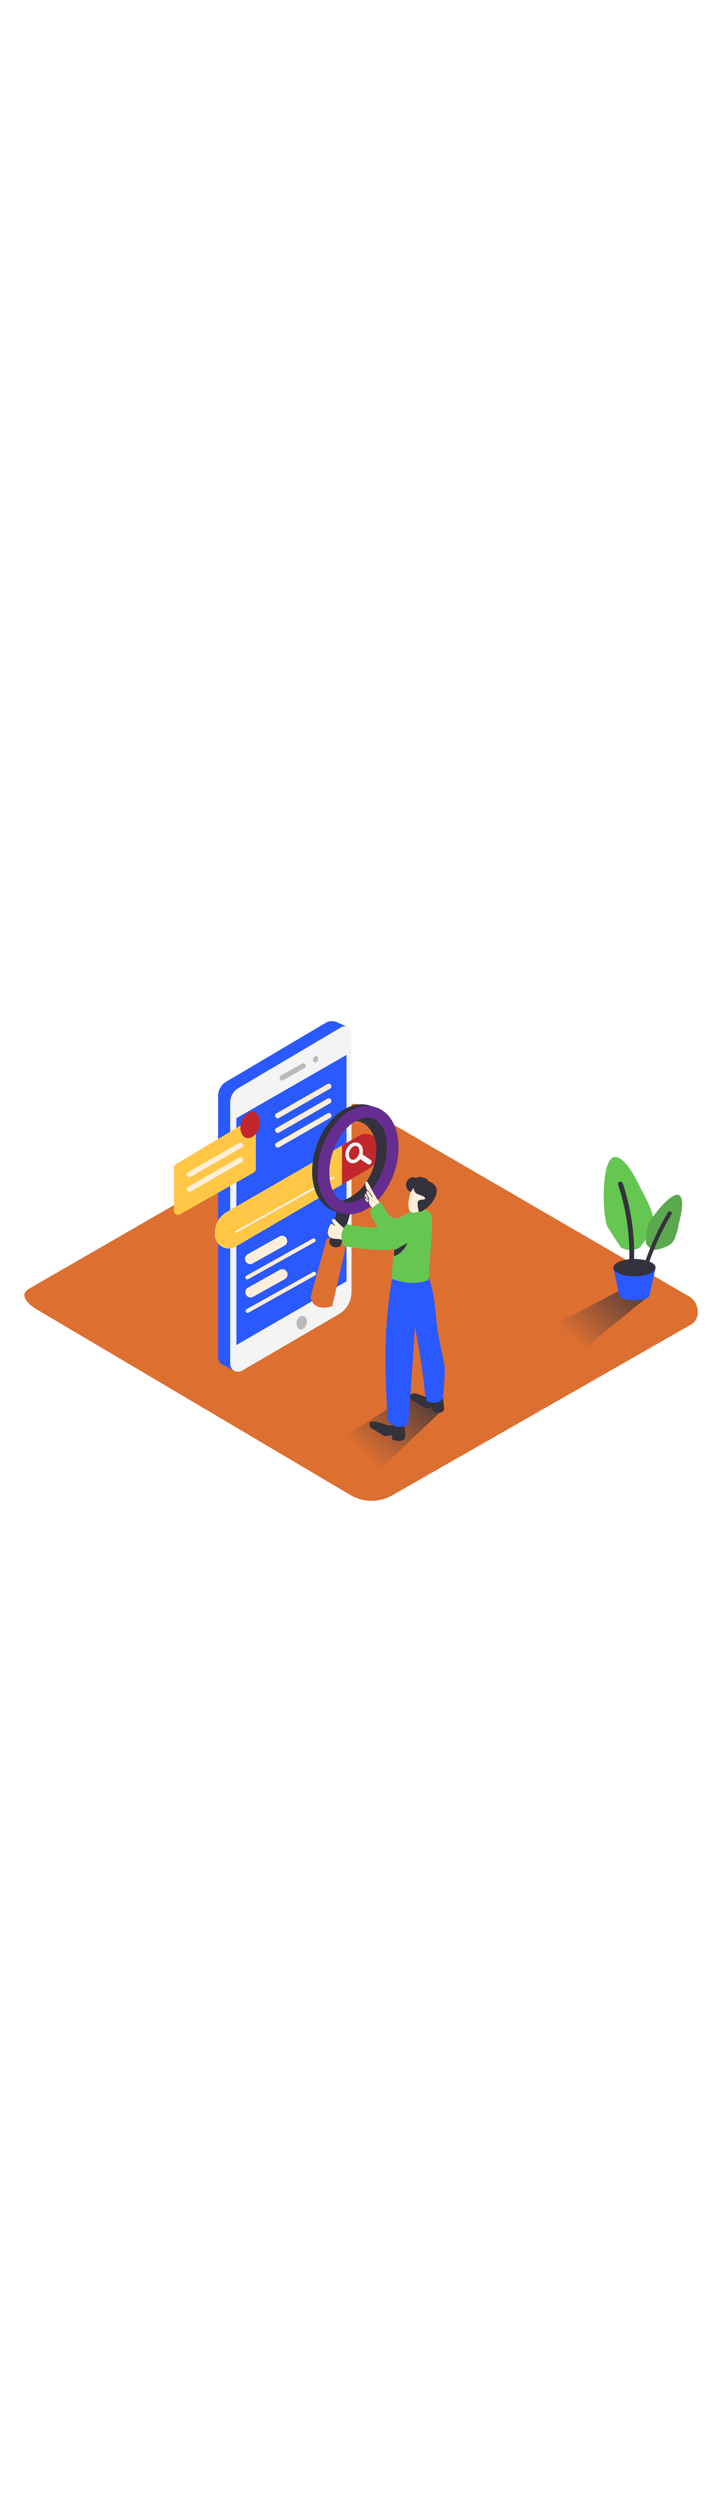 <svg id="_0530_search_engine" data-name="0530_search_engine" xmlns="http://www.w3.org/2000/svg" xmlns:xlink="http://www.w3.org/1999/xlink" viewBox="0 0 500 500" data-imageid="search-engine-1-12" imageName="Search Engine 1" class="illustrations_image" style="width: 145px;"><defs><style>.cls-1_search-engine-1-12{fill:#dd6f31;}.cls-2_search-engine-1-12{fill:url(#linear-gradient);}.cls-3_search-engine-1-12{fill:url(#linear-gradient-2-search-engine-1-12);}.cls-4_search-engine-1-12{fill:url(#linear-gradient-3-search-engine-1-12);}.cls-5_search-engine-1-12{fill:#68e1fd;}.cls-6_search-engine-1-12{fill:#f4f4f4;}.cls-7_search-engine-1-12{fill:#bababc;}.cls-8_search-engine-1-12{fill:#ffc745;}.cls-9_search-engine-1-12{fill:#c1272d;}.cls-10_search-engine-1-12{fill:#ffeed9;}.cls-11_search-engine-1-12,.cls-14_search-engine-1-12{fill:#34323d;}.cls-12_search-engine-1-12{fill:#662d91;}.cls-13_search-engine-1-12{fill:#66c652;}.cls-14_search-engine-1-12{opacity:0.2;}</style><linearGradient id="linear-gradient-search-engine-1-12" x1="145.12" y1="340.62" x2="182.43" y2="311.83" gradientUnits="userSpaceOnUse"><stop offset="0" stop-color="#dd6f31"/><stop offset="1" stop-color="#34323d"/></linearGradient><linearGradient id="linear-gradient-2-search-engine-1-12" x1="249.99" y1="390.44" x2="299.28" y2="335.27" xlink:href="#linear-gradient-search-engine-1-12"/><linearGradient id="linear-gradient-3-search-engine-1-12" x1="394.53" y1="310.87" x2="440.83" y2="259.07" xlink:href="#linear-gradient-search-engine-1-12"/></defs><g id="background_search-engine-1-12"><path class="cls-1_search-engine-1-12" d="M242.5,419.32,25.88,291.3c-6.9-3.88-12.81-10.23-6.09-14.4l217.4-125.29c3.26-2,8.21-3.35,11.53-1.42l227.39,132c6.89,4,8.13,15.19,1.23,19.19L271.05,419.11A28.77,28.77,0,0,1,242.5,419.32Z"/><path class="cls-2_search-engine-1-12" d="M229.33,276.5l-3.78,5.55-95.4,47.87,11.16,23.4,92.6-59C230.31,287.77,234.88,281.64,229.33,276.5Z"/><path class="cls-3_search-engine-1-12" d="M297.28,352.05l-13.39-2.63-60.32,38.27,34.32,17.78,48.8-46.18C303.09,352.71,302.83,357.2,297.28,352.05Z"/><path class="cls-4_search-engine-1-12" d="M436.15,270.09l-3.77,5.55-62.46,32.83,26.84,15,48.7-39.69C441.86,277.24,441.7,275.24,436.15,270.09Z"/></g><g id="search_engine_search-engine-1-12" data-name="search engine"><polyline class="cls-5_search-engine-1-12 targetColor" points="232 92.67 240.03 96.22 232.31 99.62 230.45 95.63" style="fill: rgb(42, 89, 255);"/><path class="cls-5_search-engine-1-12 targetColor" d="M158.75,328.84l66.78-38.92a17.78,17.78,0,0,0,8.84-15.38l2.16-176.78c0-4.64-7.2-7-11.2-4.64l-69.09,40.82a11.43,11.43,0,0,0-5.62,9.85V324.17A5.41,5.41,0,0,0,158.75,328.84Z" style="fill: rgb(42, 89, 255);"/><polyline class="cls-5_search-engine-1-12 targetColor" points="153.4 328.89 162.13 333.51 161.12 327.42 155.06 326.33" style="fill: rgb(42, 89, 255);"/><path class="cls-6_search-engine-1-12" d="M167.12,333.27l66.79-38.92A17.8,17.8,0,0,0,242.75,279V100.5a4.73,4.73,0,0,0-7.14-4.07l-71,41.94a11.45,11.45,0,0,0-5.62,9.85V328.6A5.41,5.41,0,0,0,167.12,333.27Z"/><polygon class="cls-5_search-engine-1-12 targetColor" points="163.23 159.12 239.31 115.48 239.31 271.61 163.23 315.6 163.23 159.12" style="fill: rgb(42, 89, 255);"/><ellipse class="cls-7_search-engine-1-12" cx="208.36" cy="300.09" rx="4.74" ry="3.51" transform="translate(-131.92 433.07) rotate(-76.57)"/><path class="cls-7_search-engine-1-12" d="M211.2,123h0a1.73,1.73,0,0,1-.85,1.48l-14.7,8.45a1.7,1.7,0,0,1-2.55-1.48v-.36a1.71,1.71,0,0,1,.88-1.49l14.7-8.08A1.7,1.7,0,0,1,211.2,123Z"/><ellipse class="cls-7_search-engine-1-12" cx="217.95" cy="118.5" rx="2.27" ry="1.66" transform="translate(31.18 281.78) rotate(-69.69)"/><path class="cls-8_search-engine-1-12" d="M176.73,162.79v31.37a2.82,2.82,0,0,1-1.42,2.43l-51,28.86A2.8,2.8,0,0,1,120.1,223V193.26a2.82,2.82,0,0,1,1.36-2.4l51-30.46A2.79,2.79,0,0,1,176.73,162.79Z"/><path class="cls-8_search-engine-1-12" d="M262,179.22v1.62a15.66,15.66,0,0,1-7.76,13.51l-91.51,53.38a9.53,9.53,0,0,1-14.34-8.23v-1.67a16,16,0,0,1,8-13.88L248,171.14A9.33,9.33,0,0,1,262,179.22Z"/><path class="cls-9_search-engine-1-12" d="M248,171.14,236.15,178v26.92l18.11-10.56A15.66,15.66,0,0,0,262,180.84v-1.62A9.33,9.33,0,0,0,248,171.14Z"/><ellipse class="cls-9_search-engine-1-12" cx="244.6" cy="183.02" rx="6.16" ry="4.62" transform="translate(-16.71 341.26) rotate(-68)"/><path class="cls-6_search-engine-1-12" d="M243.61,190.19a4.68,4.68,0,0,1-1.77-.34,5.28,5.28,0,0,1-3.07-3.71,8.9,8.9,0,0,1,3.81-9.42,5.32,5.32,0,0,1,4.78-.54c3,1.21,4.16,5.25,2.64,9h0C248.77,188.24,246.14,190.19,243.61,190.19Zm1.95-11.94a3.37,3.37,0,0,0-1.73.53,6.49,6.49,0,0,0-2.73,6.74,2.93,2.93,0,0,0,1.64,2.09c1.72.7,4-.82,5-3.32h0c1-2.49.41-5.18-1.3-5.87A2.52,2.52,0,0,0,245.56,178.25Z"/><ellipse class="cls-9_search-engine-1-12" cx="172.77" cy="163.8" rx="9.32" ry="6.46" transform="translate(-35.08 279.89) rotate(-72.66)"/><path class="cls-10_search-engine-1-12" d="M192.72,158.93l30.92-17.73,4.39-2.52c2-1.16.2-4.28-1.82-3.12l-30.92,17.73-4.39,2.51c-2,1.16-.2,4.29,1.82,3.13Z"/><path class="cls-10_search-engine-1-12" d="M192.72,169.05l30.92-17.73L228,148.8c2-1.15.2-4.28-1.82-3.12l-30.92,17.73-4.39,2.52c-2,1.16-.2,4.28,1.82,3.12Z"/><path class="cls-10_search-engine-1-12" d="M192.72,179.18l30.92-17.74,4.39-2.51c2-1.16.2-4.29-1.82-3.13l-30.92,17.74-4.39,2.51c-2,1.16-.2,4.29,1.82,3.13Z"/><path class="cls-10_search-engine-1-12" d="M131.67,199.53l30.92-17.73,4.39-2.52c2-1.16.2-4.28-1.82-3.12l-30.92,17.73-4.39,2.52c-2,1.15-.2,4.28,1.82,3.12Z"/><path class="cls-10_search-engine-1-12" d="M131.67,209.65l30.92-17.73L167,189.4c2-1.15.2-4.28-1.82-3.12L134.24,204l-4.39,2.52c-2,1.16-.2,4.28,1.82,3.12Z"/><path class="cls-10_search-engine-1-12" d="M174.6,259.23l19.17-10.71L196.5,247a3.62,3.62,0,1,0-3.65-6.25l-19.17,10.7L171,253a3.65,3.65,0,0,0-1.3,5,3.7,3.7,0,0,0,4.95,1.3Z"/><path class="cls-10_search-engine-1-12" d="M171.36,270.17,187,261.46l24.64-13.76,5.74-3.2a1.36,1.36,0,0,0-1.37-2.34l-15.6,8.71-24.65,13.76-5.74,3.2a1.36,1.36,0,0,0,1.37,2.34Z"/><path class="cls-6_search-engine-1-12" d="M248.54,187.2l4.7,3.19.67.45a1.81,1.81,0,0,0,2.47-.65,1.85,1.85,0,0,0-.65-2.47l-4.7-3.19-.67-.45a1.82,1.82,0,0,0-1.39-.18,1.87,1.87,0,0,0-1.08.83,1.85,1.85,0,0,0,.65,2.47Z"/><rect class="cls-6_search-engine-1-12" x="157.58" y="218.14" width="78.21" height="1.2" transform="translate(-81.56 123.26) rotate(-29.1)"/><path class="cls-10_search-engine-1-12" d="M174.89,282.26l19.17-10.7L196.8,270a3.61,3.61,0,0,0-3.65-6.24L174,274.49,171.24,276a3.61,3.61,0,1,0,3.65,6.24Z"/><path class="cls-10_search-engine-1-12" d="M171.66,293.21l15.6-8.71,24.65-13.76,5.73-3.2c1.53-.85.16-3.2-1.36-2.35l-15.61,8.72L176,287.67l-5.73,3.2c-1.53.85-.16,3.19,1.37,2.34Z"/></g><g id="character_search-engine-1-12"><path class="cls-1_search-engine-1-12" d="M225.55,242.5l-11.06,39.9s.94,10.81,15,6.32l9.59-42.09S237,237.28,225.55,242.5Z"/><path class="cls-11_search-engine-1-12" d="M242.2,223.73l-7,23.64s-6,3.07-7.86-2.78l5.72-23.06Z"/><path class="cls-11_search-engine-1-12" d="M242.2,223.73a19.74,19.74,0,0,1-11.13-.44c-14-4.79-19.47-24.51-12.48-44.9S242,145.78,256,150.57h0c7,2.39,12,8.6,14.28,17.48,2.07,8.26,1.44,18-1.79,27.42s-8.7,17.51-15.4,22.77A28.59,28.59,0,0,1,242.2,223.73ZM246.73,158c-8,1.92-16.4,10.92-20.54,23-5.34,15.59-1.91,31.48,7.48,34.7,4.32,1.48,9.45.14,14.44-3.78,5.5-4.31,10-11.07,12.76-19s3.3-16.09,1.6-22.87c-1.55-6.15-4.77-10.35-9.09-11.83A11.8,11.8,0,0,0,246.73,158Z"/><path class="cls-11_search-engine-1-12" d="M244.72,161.63c2.08-1.53,6.8,1,8.3,2.39,12.4,11.61,6.44,33.32-4.3,44.39-4,4.14-13.51,9.81-17,7.45,0,0,15.52,10.49,26.59-1.1s13.77-34,13.77-34L271.39,169l-4.06-7.91-4.12-4.4L253,155.53Z"/><path class="cls-12_search-engine-1-12" d="M246,224.82a19.66,19.66,0,0,1-11.13-.43c-14-4.79-19.47-24.52-12.48-44.91s23.41-32.61,37.39-27.82h0c7,2.39,12.05,8.6,14.28,17.48,2.07,8.27,1.43,18-1.79,27.43s-8.7,17.51-15.4,22.76A28.52,28.52,0,0,1,246,224.82Zm4.53-65.76c-8,1.91-16.4,10.92-20.54,23-5.35,15.59-1.92,31.48,7.48,34.7,4.32,1.48,9.45.13,14.44-3.78,5.49-4.31,10-11.07,12.76-19s3.3-16.1,1.6-22.87c-1.55-6.15-4.78-10.36-9.09-11.84A11.81,11.81,0,0,0,250.5,159.06Z"/><path class="cls-10_search-engine-1-12" d="M264,220.48c.44-.13-3.46-5.52-3.78-6a99.21,99.21,0,0,1-5.14-9.24.56.56,0,0,0-.23-.25,16,16,0,0,0-1-1.77.79.79,0,0,0-1.47.38,9.14,9.14,0,0,0,1.25,5.16c-.38.42-.81.88-1.17,1.36a.34.34,0,0,1,.12.36,2.42,2.42,0,0,1-.4.72,1.4,1.4,0,0,1-.35.42.32.32,0,0,1-.21.09,2.46,2.46,0,0,0,.51,2.08A3.08,3.08,0,0,0,252,216a.93.93,0,0,1,.05.1.31.31,0,0,1,.12,0,22.74,22.74,0,0,1,2.79,1.94.35.35,0,0,1-.11.56,19.82,19.82,0,0,0,2.3.94.67.67,0,0,0,.54,0c.1.09.19.2.3.29a.79.79,0,0,0,1.31-.33,1,1,0,0,0,0-.28c.1.11.18.22.28.32a.91.91,0,0,0,.81,1.15.92.92,0,0,0,1-.72,1.12,1.12,0,0,0,0-.36l.61.91a.21.21,0,0,0,.39-.06.24.24,0,0,0,.06-.09,14.35,14.35,0,0,1,.83,1.63C267.26,228.08,264.05,220.69,264,220.48Z"/><path class="cls-10_search-engine-1-12" d="M262.89,220.34a8.51,8.51,0,0,1-2.11-2.4,1.63,1.63,0,0,0-2.27-.63,11.22,11.22,0,0,1-.09-1.31c0-2.22-3.49-2.26-3.46,0a8.41,8.41,0,0,0,1.34,4.94,14.1,14.1,0,0,0,3.76,3.33,1.77,1.77,0,0,0,2.63-1.34,1.58,1.58,0,0,0,.15-.12A1.72,1.72,0,0,0,262.89,220.34Z"/><path class="cls-11_search-engine-1-12" d="M257.58,221.29a6.07,6.07,0,0,1-2.66-6.74.2.2,0,0,0,0-.17s0,0,0,0l-1.17-2.05c-.17-.31-.36-.61-.51-.93-.24-.55-.54-2.68,1-1.79.47.27,1.07,1.48,1.39,1.95.44.64.86,1.29,1.28,2,.14.23.52,0,.37-.21-.76-1.22-1.56-2.41-2.41-3.56-.39-.54-.8-1.1-1.54-.77a1.35,1.35,0,0,0-.8,1.47c-.27.51-.84.91-.93,1.51a2.94,2.94,0,0,0,.52,1.71l.19.32a.39.39,0,0,0-.08.1c-.24.67-.7,1.4-.2,2a3,3,0,0,0,.78.63c.45.32.91.62,1.37.93a.2.2,0,0,0,.29-.06,7,7,0,0,0,2.93,4.09C257.59,221.82,257.81,221.45,257.58,221.29Zm-5.38-8.43a1.3,1.3,0,0,1,.08-1.44c.11-.16.22-.29.33-.43a15.76,15.76,0,0,0,1.88,3.52.57.57,0,0,1,0,.14.19.19,0,0,0-.22,0C253.28,215.17,252.48,213.53,252.2,212.86Zm.5,3.27a.89.89,0,0,1-.47-.95,5.93,5.93,0,0,1,.31-.86c.46.61,1.09,1.09,1.83.72a5.72,5.72,0,0,0,0,2.22C253.81,216.89,253.24,216.53,252.7,216.13Z"/><path class="cls-13_search-engine-1-12" d="M282,228.63s-10.08.48-12.7-1.94-6.41-10-6.41-10-7,4.46-7.29,7,7.25,15,10.63,15.82"/><path class="cls-11_search-engine-1-12" d="M297.32,352.87s-8.52-3.79-10.57-3.94-5.48.55-2.49,4.31c0,0,9,5.86,10.15,6.05s4-.72,4.12-.41.34,2.57.34,2.57,7.49,2.86,7.82-2.16c0-.65-1.08-9.94-1.08-9.94"/><path class="cls-5_search-engine-1-12 targetColor" d="M307.09,330.92c-1.49-9.63-4.19-19-5.32-28.7-.71-6.13-1.22-12.29-2-18.41s-3-12.06-4.51-18.12a.67.67,0,0,1,.3-.75c-.07-.21-.12-.42-.2-.64-.75-.72-1.53-1.4-2.28-2.05l-10.47,7.05s.06,6.41.39,15.7c1.21,5.41,2.14,10.25,3.51,15.38a1.34,1.34,0,0,0-.32,1.22,433.18,433.18,0,0,1,7.43,49,1.43,1.43,0,0,0,.94,1.22c.1.84.19,1.69.29,2.54,9.11,3.51,11.11-2.61,11.11-2.61s.42-5.21.93-12.46C307.1,336.48,307.15,333.7,307.09,330.92Z" style="fill: rgb(42, 89, 255);"/><path class="cls-10_search-engine-1-12" d="M230,232.69c.54.32,1.13.68,1.8,1.14a23.32,23.32,0,0,1-2.38-3.67c-.67-1.12,1-2,1.83-1.21a72.12,72.12,0,0,0,7.48,7,1.14,1.14,0,0,1,.31.35l1.63,0c.48,0,1,0,1.39,0,.14,0,.26,0,.4,0a1,1,0,0,1,.92.28,4.21,4.21,0,0,1,.61.29,1.15,1.15,0,0,1,.17.14c.53.06,1.07.1,1.6.17a1.17,1.17,0,0,1,.88,1.67l.23-.12c1.21-.75,2.17,1.25,1,2a16.2,16.2,0,0,1-8.48,2.38,1,1,0,0,1-.95.13l-.51-.19a24.5,24.5,0,0,1-7.43-1.55,6.62,6.62,0,0,0-2-.44h0C228.92,238.27,229.48,235.48,230,232.69Z"/><path class="cls-11_search-engine-1-12" d="M278.68,366.87l-5.06,1.82a2.8,2.8,0,0,1-2.05,1.86,1.1,1.1,0,0,1-.7.39c-2.09.32-4-.35-6-1-2.42-.76-11.88-4.38-9.25,2.41,1.72,1.21,3.65,2.26,5.42,3.34,1,.6,2,1.2,3,1.76a5.94,5.94,0,0,0,1.77.82c1.36.21,4.66-.81,4.74-.46s.39,3,.39,3,8.62,3.28,9-2.48C280,377.56,278.68,366.87,278.68,366.87Z"/><path class="cls-5_search-engine-1-12 targetColor" d="M285.8,315.09c1.05-17,1.63-34.14,5.23-50.87.15-4.35,3-1.57,2.78-3.3-1.53-14-21.93,2.67-21.93,2.67-.82.67-.92,5-1.09,5.94-.92,5.37-1.7,10.78-2.37,16.19-3.37,27.34-2.12,54.54-.75,82,4.33,4.43,7.17,5.75,14.15,2.9q2.1-26.93,3.87-53.87C285.73,316.17,285.76,315.63,285.8,315.09Z" style="fill: rgb(42, 89, 255);"/><path class="cls-13_search-engine-1-12" d="M274.89,230.48c.2-.88,2.49-1.48,3.16-1.84,1.58-.86.66-2.35,2.21-3.28a51.8,51.8,0,0,1,7-3.41h.06c3.87-.06,10.36-.21,10.75,5,.61,8-.09,15.88-.71,23.82-.25,3.19-.53,6.35-.81,9.45-.1,1.14-.25,10.33-.92,10.61-7.69,3.18-17.5,2-25-.92C270.62,263.45,272.14,243.47,274.89,230.48Z"/><path class="cls-11_search-engine-1-12" d="M281.79,238.52a13,13,0,0,1-9.54,11.4c0,.52-.16,3.76-.22,4.29,6.14-1.48,10.65-9.17,11.29-15.69C283.42,237.54,281.88,237.54,281.79,238.52Z"/><path class="cls-10_search-engine-1-12" d="M285.53,205.84c-.5.14-4.8,10-3.11,16s11.86-.17,14.42-4.74S295.17,203.35,285.53,205.84Z"/><path class="cls-11_search-engine-1-12" d="M285.67,207.22s0,3.26,2.85,4.31,5.21,1.76,5.06,3.08-5.15-.18-5.17,2.83a22.76,22.76,0,0,0,.82,6c.31,1.48,8.86-3.05,11.68-10.78s-4.23-9.78-4.58-9.83-1-2.16-4.44-2.91-4.44.59-4.44.59a4.18,4.18,0,0,0-5.05.55c-3.19,2.53-2.38,7.16,1.23,9Z"/><path class="cls-13_search-engine-1-12" d="M281.8,224.5s-17.6,10.08-23.94,10.09c-4.59,0-13.64-1.48-18.31-2.31-4.36,3.71-4.65,10.17-1.94,15.12,7.68,1.25,30.46,4.54,37.6,1,8.65-4.28,18.16-10,18.16-10S301.94,229.93,281.8,224.5Z"/><path class="cls-10_search-engine-1-12" d="M231.8,233.83s-2.64-2.16-3.32-1.72-2.29,4.13-2.07,6.31,1.33,4,6.75,4"/></g><g id="plant_search-engine-1-12"><path class="cls-5_search-engine-1-12 targetColor" d="M423.59,262.2l3.88,18.15a4.11,4.11,0,0,0,2.19,2.81c2.27,1.11,6.93,2.27,15.8.66a4.1,4.1,0,0,0,3.29-3.17l4-18.45" style="fill: rgb(42, 89, 255);"/><ellipse class="cls-11_search-engine-1-12" cx="438.16" cy="262.2" rx="14.58" ry="5.97"/><path class="cls-13_search-engine-1-12" d="M429.68,248.77A4.78,4.78,0,0,1,428,247.2l-8.2-12.69c-3.8-5.89-5.18-48,4.77-48.59,7.91-.42,16.05,18.07,18.88,23.47,2.65,5.06,5.55,10.45,7.13,16,2.38,8.31-3,15.59-8.15,22.19C440,250.72,433,250.59,429.68,248.77Z"/><path class="cls-11_search-engine-1-12" d="M434.57,257.09c1.11.77,2.19,1.57,3.25,2.41a154.92,154.92,0,0,0-7.71-55.45c-.68-2.06-3.9-1.06-3.22,1A151.48,151.48,0,0,1,434.57,257.09Z"/><path class="cls-13_search-engine-1-12" d="M446.16,245.37a3,3,0,0,1-.2-1.46l1.12-9.58c.52-4.44,17-25.74,22.1-22,4.07,3,.55,15.41-.25,19.22a56.17,56.17,0,0,1-3,10.75c-2.21,5.06-7.83,6.45-13,7.61C450.42,250.51,447,247.61,446.16,245.37Z"/><path class="cls-14_search-engine-1-12" d="M446.16,245.37a3,3,0,0,1-.2-1.46l1.12-9.58c.52-4.44,17-25.74,22.1-22,4.07,3,.55,15.41-.25,19.22a56.17,56.17,0,0,1-3,10.75c-2.21,5.06-7.83,6.45-13,7.61C450.42,250.51,447,247.61,446.16,245.37Z"/><path class="cls-11_search-engine-1-12" d="M461.3,224a184.64,184.64,0,0,0-17.47,39.35,19.55,19.55,0,0,1,2.4,1.54,182.66,182.66,0,0,1,17.5-39.58C464.64,223.82,462.21,222.51,461.3,224Z"/></g></svg>